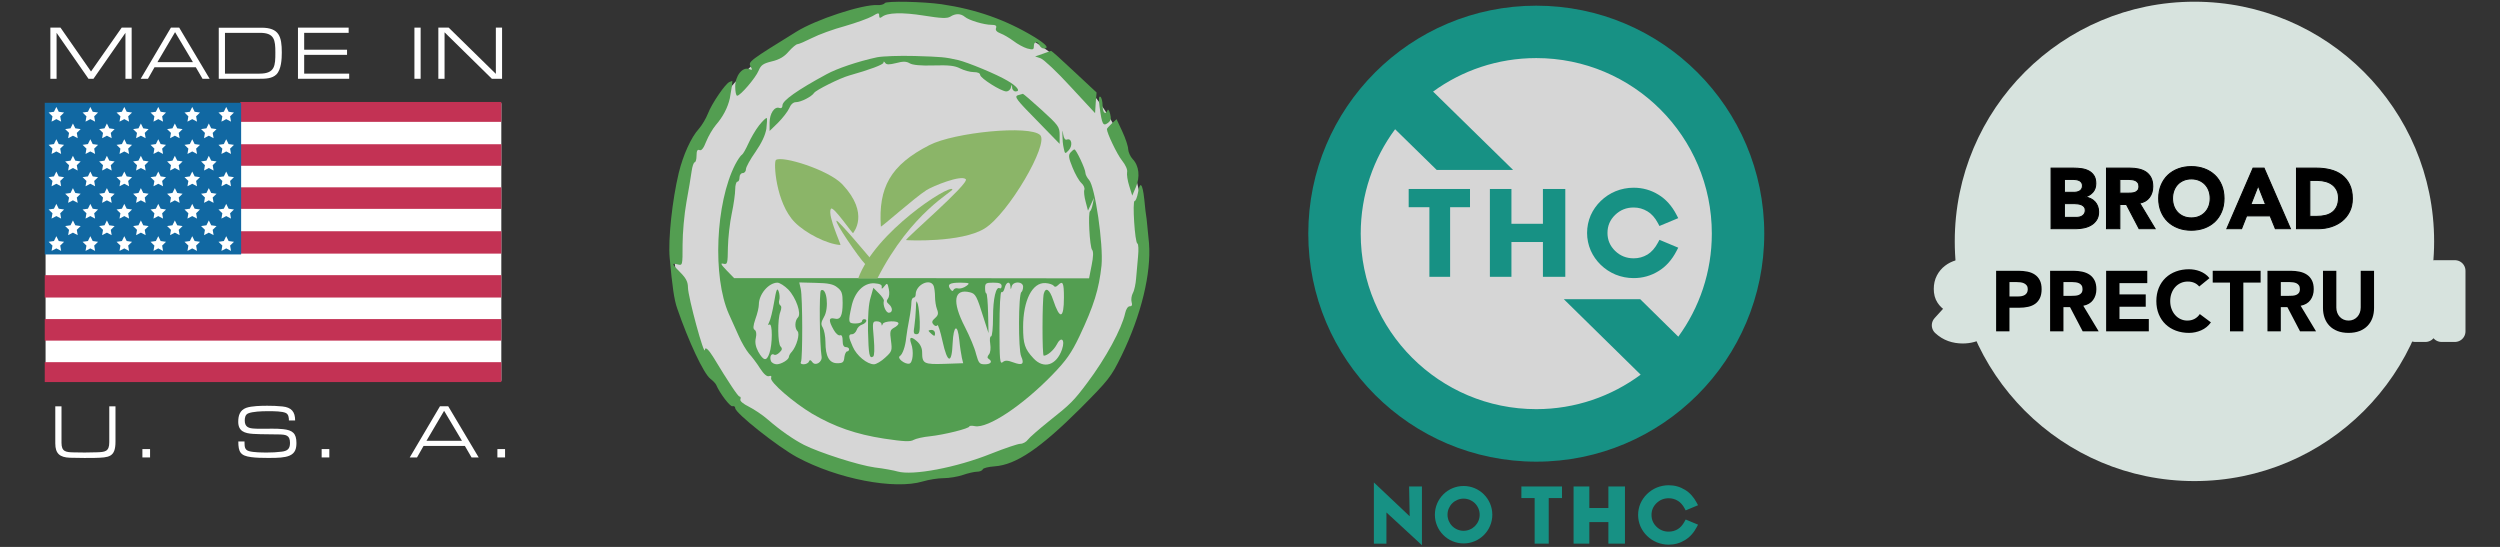 <?xml version="1.0" encoding="UTF-8" standalone="no"?>
<svg
   xmlns:dc="http://purl.org/dc/elements/1.1/"
   xmlns:cc="http://creativecommons.org/ns#"
   xmlns:rdf="http://www.w3.org/1999/02/22-rdf-syntax-ns#"
   xmlns:svg="http://www.w3.org/2000/svg"
   xmlns="http://www.w3.org/2000/svg"
   xmlns:sodipodi="http://sodipodi.sourceforge.net/DTD/sodipodi-0.dtd"
   xmlns:inkscape="http://www.inkscape.org/namespaces/inkscape"
   version="1.1"
   id="Capa_1"
   x="0px"
   y="0px"
   width="3017px"
   height="660px"
   viewBox="0 0 3017 660"
   enable-background="new 0 0 3017 660"
   xml:space="preserve"
   sodipodi:docname="certification1.svg"
   inkscape:version="1.0beta1 (32d4812, 2019-09-19)"><rect x="0" y="0" width="3017" height="660" fill="#333333" stroke="none"/>

<defs
   id="defs1854" />

<sodipodi:namedview
   pagecolor="#ffffff"
   bordercolor="#666666"
   inkscape:document-rotation="0"
   borderopacity="1"
   objecttolerance="10"
   gridtolerance="10"
   guidetolerance="10"
   inkscape:pageopacity="0"
   inkscape:pageshadow="2"
   inkscape:window-width="1280"
   inkscape:window-height="713"
   id="namedview1852"
   showgrid="false"
   inkscape:zoom="0.74962541"
   inkscape:cx="2646.2637"
   inkscape:cy="359.68327"
   inkscape:window-x="0"
   inkscape:window-y="23"
   inkscape:window-maximized="0"
   inkscape:current-layer="g1681" />


<g
   id="g1849">
	<circle
   opacity="0.8"
   fill="#FFFFFF"
   cx="1097"
   cy="290.562"
   r="284"
   id="circle1591" />


	<circle
   opacity="0.8"
   fill="#FFFFFF"
   cx="1851"
   cy="282.562"
   r="266"
   id="circle1593" />


	<rect
   x="55"
   y="124.562"
   fill="#FFFFFF"
   width="550"
   height="335"
   id="rect1595" />


	<g
   id="g1623">
		<g
   id="g1605">
			<path
   fill="#179184"
   d="M1853.975,6.852c-151.957,0-275.142,123.185-275.142,275.142c0,151.956,123.185,275.141,275.142,275.141     c151.956,0,275.142-123.186,275.142-275.141C2129.115,130.037,2005.932,6.852,1853.975,6.852z M2025.379,406.314l-45.977-45.252     h-92.197l92.738,91.08c-35.211,26.08-78.786,41.611-125.969,41.611c-117.007,0-211.859-94.805-211.859-211.81     c0-47.174,15.426-90.793,41.496-126l50.174,49.118h92.199l-96.545-94.537c34.957-25.443,77.987-40.43,124.535-40.43     c117.006,0,211.857,94.773,211.857,211.781C2065.833,328.414,2050.814,371.359,2025.379,406.314z"
   id="path1597" />


			<polygon
   fill="#179184"
   points="1700,250.062 1725,250.062 1725,334.062 1750,334.062 1750,250.062 1774,250.062 1774,228.062      1700,228.062    "
   id="polygon1599" />


			<polygon
   fill="#179184"
   points="1862,270.062 1824,270.062 1824,228.062 1798,228.062 1798,334.062 1824,334.062 1824,292.062      1862,292.062 1862,334.062 1889,334.062 1889,228.062 1862,228.062    "
   id="polygon1601" />


			<path
   fill="#179184"
   d="M2000.686,293.056c-3.434,6.391-7.668,11.162-12.521,14.141c-5.172,3.057-10.615,4.541-16.64,4.541     c-8.818,0-16.146-2.93-22.381-8.939c-6.215-6.063-9.235-13.17-9.235-21.723c0-8.552,3.021-15.658,9.217-21.703     c6.256-6.027,13.582-8.959,22.399-8.959c6.005,0,11.435,1.52,16.639,4.668c4.887,2.888,9.098,7.6,12.518,14.006l1.94,3.634     l22.669-9.479l-2.166-4.164c-5.542-10.66-12.843-18.781-21.663-24.115c-9.055-5.592-19.127-8.428-29.937-8.428     c-7.561,0-14.916,1.428-21.918,4.264c-6.696,2.812-12.694,6.76-17.824,11.734s-9.201,10.769-12.129,17.287     c-2.899,6.775-4.369,13.928-4.369,21.258c0,7.334,1.472,14.467,4.396,21.254c2.896,6.494,6.969,12.312,12.103,17.288     c5.131,4.979,11.129,8.927,17.88,11.759c6.949,2.812,14.305,4.24,21.862,4.24c10.812,0,20.884-2.836,29.899-8.405     c8.854-5.355,16.155-13.477,21.699-24.139l2.166-4.162l-22.66-9.478L2000.686,293.056z"
   id="path1603" />


		</g>


		<g
   id="g1621">
			<g
   id="g1613">
				<polygon
   fill="#179184"
   points="1836,601.062 1852,601.062 1852,656.062 1869,656.062 1869,601.062 1885,601.062 1885,587.062       1836,587.062     "
   id="polygon1607" />


				<polygon
   fill="#179184"
   points="1941,613.062 1918,613.062 1918,587.062 1899,587.062 1899,656.062 1918,656.062 1918,630.062       1941,630.062 1941,656.062 1961,656.062 1961,587.062 1941,587.062     "
   id="polygon1609" />


				<path
   fill="#179184"
   d="M2032.988,629.303c-2.258,4.199-5.038,7.334-8.229,9.293c-3.397,2.008-6.975,2.982-10.934,2.982      c-5.795,0-10.61-1.926-14.707-5.875c-4.084-3.982-6.069-8.652-6.069-14.273s1.985-10.287,6.057-14.262      c4.11-3.961,8.926-5.889,14.721-5.889c3.945,0,7.514,0.998,10.933,3.066c3.212,1.896,5.979,4.994,8.226,9.203l1.276,2.389      l14.896-6.229l-1.425-2.736c-3.642-7.004-8.438-12.342-14.233-15.846c-5.951-3.676-12.568-5.539-19.672-5.539      c-4.97,0-9.802,0.938-14.403,2.803c-4.4,1.846-8.342,4.441-11.713,7.711c-3.371,3.268-6.047,7.074-7.971,11.359      c-1.905,4.449-2.871,9.15-2.871,13.969s0.968,9.508,2.89,13.967c1.903,4.268,4.58,8.09,7.952,11.361      c3.372,3.27,7.312,5.865,11.749,7.727c4.566,1.848,9.4,2.787,14.367,2.787c7.104,0,13.723-1.863,19.647-5.523      c5.818-3.52,10.616-8.855,14.258-15.861l1.425-2.734l-14.89-6.229L2032.988,629.303z"
   id="path1611" />


			</g>


			<g
   id="g1619">
				<polygon
   fill="#179184"
   points="1716,657.938 1673.154,618.434 1673.138,656.062 1658,656.062 1658,582.225 1701.205,623.033       1700.51,587.062 1716,587.062     "
   id="polygon1615" />


				<path
   fill="#179184"
   d="M1766.268,586.49c-19.141,0-34.658,15.516-34.658,34.656s15.519,34.658,34.658,34.658      c19.141,0,34.656-15.518,34.656-34.658S1785.408,586.49,1766.268,586.49z M1766.268,640.555      c-10.721,0-19.408-8.688-19.408-19.408c0-10.719,8.688-19.406,19.408-19.406c10.719,0,19.408,8.689,19.408,19.406      C1785.676,631.867,1776.984,640.555,1766.268,640.555z"
   id="path1617" />


			</g>


		</g>


	</g>


	<g
   id="g1659">
		<path
   fill="#8BB568"
   d="M1255.333,163.062c10.667,10.666-38.431,95.018-67.108,112.693    c-28.186,17.373-93.496,14.324-94.725,13.973c-2.333-0.667,76.995-68.65,72-73.5c-5.667-5.501-39.499,8.259-47.333,13.167    c-13.833,8.666-55.072,45.485-55.167,44c-3-47,11.242-74.142,58.775-98.36C1151.794,159.74,1242.888,150.617,1255.333,163.062z"
   id="path1625" />


		<path
   fill="#8BB568"
   d="M936.375,193.062c7.305-5.552,63.674,11.868,80.25,29.5c33.375,35.5,13.113,58.068,12.875,58.75    c-0.453,1.295-23.57-32.549-26.5-29.5c-3.326,3.462,2.127,18.818,3.625,23.125c4,11.5,8.369,20.812,7.5,20.75    c-16-1.125-41.945-14.094-55.217-27.68C936.25,244.812,933.25,195.437,936.375,193.062z"
   id="path1627" />


		<g
   id="g1651">
			<path
   fill="#539E51"
   d="M1067.715,3.791c-1.038,1.556-4.927,2.594-8.816,2.334c-17.888-1.037-74.408,17.369-98.263,32.41     c-56.263,34.744-57.817,36.039-54.966,41.483c2.593,4.405,2.334,4.927-1.555,3.37c-8.039-3.111-16.854,8.039-16.854,21.003     c0,6.221,1.035,11.146,2.332,11.146c3.889,0,22.299-21.518,25.927-30.334c2.854-6.738,5.446-8.557,16.076-11.149     c8.816-2.07,15.037-5.701,20.222-11.925c4.408-4.928,9.075-8.816,10.633-8.816c1.555,0,9.333-3.368,17.63-7.518     c8.037-4.149,25.927-10.633,39.409-14.26c13.48-3.891,28.521-9.336,33.188-11.93c7.26-4.406,8.297-4.406,8.297-0.775     c0,2.853,1.035,3.369,3.37,1.557c6.482-5.188,24.371-5.704,50.56-1.557c21,3.369,28,3.629,31.891,1.297     c6.48-4.148,12.705-3.889,17.63,0.26c4.927,4.146,23.076,9.591,32.151,9.591c4.924,0,6.481,1.038,5.442,3.89     c-1.034,2.594,0.778,4.668,5.447,6.481c3.628,1.297,10.629,5.446,15.558,9.073c4.666,3.632,12.184,7.779,16.592,9.074     c7,1.818,8.039,1.559,8.039-2.851c0-5.962,4.666-6.481,6.739-1.038c1.038,2.076,3.111,3.889,5.186,3.889     c7.259,0,3.112-4.924-11.148-13.738c-34.225-20.741-70.004-33.446-112.266-39.67C1114.384,1.978,1069.27,0.94,1067.715,3.791z"
   id="path1629" />


			<path
   fill="#539E51"
   d="M1258.281,64.978l-9.074,3.114l6.74,2.331c3.63,1.297,19.964,16.593,36.04,34.226l29.558,31.892     l0.777-12.445l1.035-12.446l-26.963-25.147c-14.779-14.002-27.224-25.149-28-25.149     C1267.614,61.611,1263.209,63.166,1258.281,64.978z"
   id="path1631" />


			<path
   fill="#539E51"
   d="M1058.382,69.128c-22.817,4.924-48.227,13.481-60.929,20.479c-35.002,18.929-52.893,31.636-53.151,37.337     c0,2.852-1.296,4.147-3.631,3.372c-5.963-2.334-11.926,6.74-11.926,17.628v10.112l10.11-9.853     c5.705-5.705,11.666-13.481,13.482-17.371c1.814-4.668,4.927-7.521,8.036-7.521c6.224,0,19.188-6.74,22.038-11.146     c2.077-3.373,31.113-17.892,42.264-21.004c24.889-7,41.483-13.225,41.483-15.558c0-1.813,0.778-1.558,2.073,0.263     c1.556,2.332,4.668,2.332,13.223,0.258c8.556-2.334,12.443-2.076,16.334,0.259c3.372,2.075,13.482,3.112,29.039,2.593     c18.148-0.518,25.408,0.258,31.89,3.631c4.669,2.334,11.929,4.405,16.336,4.405c4.666,0,7.778,1.297,7.778,3.373     c0,3.89,25.409,19.962,31.63,19.962c2.334,0,4.927-2.07,5.446-4.664c1.035-4.148,1.297-4.148,1.555,0     c0,2.594,2.074,4.664,4.15,4.664c6.482,0,1.812-6.221-9.854-12.964c-12.963-7.778-47.704-22.038-59.372-24.89     c-16.332-3.632-19.187-3.89-52.632-4.928C1085.345,67.054,1064.864,67.832,1058.382,69.128z"
   id="path1633" />


			<path
   fill="#539E51"
   d="M880.261,98.945c-4.928,2.073-21.261,25.928-25.928,38.113c-2.334,5.963-7.259,14.26-11.147,18.666     c-9.075,9.854-18.93,31.635-24.115,53.15c-7.778,32.41-12.963,80.375-10.888,102.416c3.109,34.483,5.443,50.815,9.075,60.93     c13.74,39.928,31.891,78.559,39.926,84.779c3.37,2.594,6.481,5.967,7.002,7.262c4.407,10.371,17.11,26.967,19.703,25.928     c1.815-0.518,3.373,0.518,3.373,2.336c0,5.959,51.075,46.408,74.41,59.109c49.004,26.449,117.969,39.672,152.194,29.301     c7.001-2.076,18.149-3.889,24.892-3.889c6.74,0,17.37-1.816,23.335-3.891c5.963-2.074,13.741-3.889,16.853-3.889     c3.371,0,6.482-1.297,7-2.852c0.519-1.559,7-3.113,14.26-3.631c25.927-1.814,54.966-21.521,103.451-69.744     c34.482-34.746,37.076-37.855,49.781-63.781c23.854-49.004,36.037-99.563,33.186-135.861c-1.038-11.405-2.334-24.631-2.852-28.78     c-0.779-4.406-2.075-15.035-2.854-24.109c-2.074-19.188-5.186-22.561-7.517-8.301c-1.038,5.709-2.854,10.371-4.15,10.371     c-2.851,0,0.261,50.301,3.37,51.338c1.296,0.519,1.557,7.519,0.78,15.559c-0.78,8.297-1.816,19.964-2.335,26.446     c-0.52,6.48-2.073,14.518-3.889,17.631c-1.815,3.369-2.334,8.297-1.556,10.889c1.036,3.631,0.517,5.188-2.334,5.188     c-2.073,0-4.408,3.369-5.442,8.295c-4.15,18.93-23.597,54.707-45.893,84.264c-16.076,21.521-20.223,25.67-46.15,46.152     c-11.928,9.592-23.596,19.705-25.41,22.297c-1.813,2.592-5.963,4.928-9.075,4.928c-2.851,0-18.927,5.443-35.261,11.924     c-42.002,16.855-94.635,26.707-112.783,21.523c-4.408-1.297-16.854-3.631-27.743-4.928c-19.185-2.594-66.892-17.893-85.3-27.225     c-12.705-6.48-29.039-17.891-43.041-30.074c-6.74-5.967-17.373-12.965-23.594-16.078c-6.742-3.367-10.89-6.74-10.112-8.814     c0.776-1.812,0.261-3.369-1.036-3.369c-1.815,0-13.225-17.109-31.893-47.965c-5.444-8.816-9.592-12.447-9.853-8.559     c-0.519,9.596-20.481-64.039-20.481-75.189c0-6.482-2.334-11.145-9.074-17.888c-10.631-10.633-10.891-11.668-3.373-9.854     c5.965,1.556,5.965,1.297,5.965-23.854c0-14.003,2.074-37.078,4.667-51.339c2.592-14.26,5.442-30.853,6.221-37.072     c0.779-5.967,2.592-10.893,3.631-10.893c1.296,0,2.334-3.629,2.334-8.037c0-5.963,1.035-7.777,3.628-6.739     c2.334,1.038,4.928-2.335,8.04-10.372c2.593-6.48,7.778-15.297,11.667-19.964c8.557-9.853,14.26-20.741,16.854-32.148     c1.555-8.039,3.628-21.521,2.851-21.003C883.63,97.648,882.076,98.425,880.261,98.945z"
   id="path1635" />


			<path
   fill="#539E51"
   d="M1228.207,115.02c-4.408,1.556-1.297,5.702,22.814,30.075l27.744,28.52v-10.629     c0-9.854-1.297-11.668-21.781-30.336c-11.924-10.891-22.295-19.706-22.557-19.445     C1233.909,113.464,1231.059,114.24,1228.207,115.02z"
   id="path1637" />


			<path
   fill="#539E51"
   d="M1326.989,129.021c2.851,21.001,4.146,23.594,9.852,19.445c3.89-2.854,4.408-5.184,2.854-11.15     c-1.039-4.146-2.594-5.962-3.112-4.404c-2.334,6.481-5.963,3.108-5.963-5.447c0-4.924-1.296-9.852-2.593-10.631     C1325.951,115.537,1325.693,119.425,1326.989,129.021z"
   id="path1639" />


			<path
   fill="#539E51"
   d="M916.04,151.318c-4.408,5.702-10.113,15.557-12.964,22.039c-2.852,6.223-6.225,12.444-7.778,13.48     c-1.555,0.779-5.186,6.223-8.036,11.666c-23.854,46.67-27.484,135.602-7.779,180.198c2.594,5.701,7.779,17.369,11.668,25.928     c3.628,8.557,9.591,18.408,12.703,22.039c3.369,3.631,9.334,11.408,13.224,17.631c4.667,7.258,8.556,10.631,11.147,9.594     c2.332-0.781,3.112,0,2.332,2.334c-1.812,4.664,26.967,29.555,49.523,43.037c26.963,15.814,53.15,24.891,86.857,30.074     c24.111,3.633,31.89,3.891,35.521,1.557c2.851-1.557,11.667-3.629,19.962-4.406c16.854-1.814,47.449-9.334,47.449-11.926     c0-0.779,3.109-1.037,6.74-0.26c15.556,2.852,57.039-24.631,93.338-61.965c17.111-17.635,23.076-26.449,32.668-46.412     c17.633-37.336,23.596-56.783,26.707-85.561c2.332-25.41-7.778-95.154-15.04-103.189c-2.332-2.594-4.406-6.482-4.406-8.559     c0-4.666-11.151-28.263-13.226-28.263c-1.035,0-3.11,1.817-4.924,3.89c-2.593,3.114-2.076,6.481,2.593,17.892     c3.108,7.778,7.778,16.075,10.629,18.667c2.853,2.594,4.407,6.222,3.631,8.299c-0.78,2.072,0,8.555,1.556,14.26l2.851,10.887     l3.63-7.776l3.631-7.779l-1.559,7.779c-0.776,4.149-2.33,8.039-3.11,8.299c-2.851,1.035-0.517,43.039,2.334,46.667     c1.815,2.077,1.556,8.3-0.519,18.671l-3.112,15.814l-214.159-0.258h-214.16l-9.074-9.335c-7.001-7.26-7.777-9.074-3.889-8.04     c4.925,1.038,5.186,0,5.444-19.703c0.258-11.666,2.334-30.076,4.667-40.965c2.334-10.89,4.149-24.115,4.149-29.3     c0-4.925,1.296-9.075,2.593-9.075c1.555,0,2.593-2.332,2.593-5.186c0-2.852,1.812-5.186,3.89-5.186     c2.073,0,3.889-2.07,3.889-4.664c0-2.592,5.187-11.929,11.407-20.741c7.521-10.894,11.929-20.226,13.226-28.003     c0.776-6.482,1.034-12.445,0.516-12.965C924.596,141.724,920.448,145.875,916.04,151.318z M951.3,349.402     c9.595,10.111,16.076,29.301,11.667,33.705c-3.889,3.889-4.146,12.965-0.516,16.596c3.109,3.111-1.039,17.891-6.743,24.631     c-2.073,2.076-3.628,4.928-3.628,6.225c0,3.369-8.816,8.816-14.521,9.074c-3.111,0-6.48-1.816-7.259-4.148     c-1.814-4.926,0.52-9.596,3.89-7.52c1.296,1.039,4.146-0.258,6.481-2.594c3.37-3.109,3.631-4.928,1.296-7.262     c-3.369-3.367-3.889-32.668-0.258-41.742c1.555-4.404,1.555-6.998-0.261-8.035c-1.296-1.039-1.815-3.891-1.036-6.225     c0.777-2.594,0.518-7.26-0.78-10.629c-1.812-4.67-2.851-2.076-5.444,13.223c-1.814,10.629-4.407,21.262-5.963,24.113     c-1.557,3.109-1.557,4.148,0.259,2.852c3.889-2.334,3.889,23.852,0,34.744c-3.37,9.85-7.001,9.332-13.482-2.076     c-3.108-5.963-4.147-11.148-2.852-16.596c1.038-4.664,0.519-8.295-1.296-9.592c-2.334-1.295-2.074-4.668,0.776-13.221     c2.334-6.225,4.15-14.002,4.15-17.375c0-12.441,11.667-26.186,22.296-26.443C940.929,341.107,946.895,344.996,951.3,349.402z      M1010.417,346.809c5.444,4.15,6.481,7.262,6.481,18.41c0,16.076-2.593,21.262-10.112,19.186     c-6.74-1.555-7.001,2.592-0.777,13.486c2.333,4.404,5.964,7.518,7.778,6.738c2.074-0.779,3.111,1.555,3.111,6.48     c0,5.188,1.297,7.779,3.89,7.779c2.074,0,3.889,1.037,3.889,2.592c0,1.297-1.038,2.594-2.334,2.594s-2.851,3.109-3.37,6.998     c-0.519,6.225-2.074,7.262-8.556,7.262c-9.594,0-14.26-8.035-14.26-25.41c0-6.74-1.558-14.52-3.111-17.369     c-2.593-4.146-2.334-6.482,1.296-12.963c6.482-10.631,3.37-36.559-3.63-32.152c-2.332,1.297-1.555,66.373,0.777,79.859     c1.038,6.738-7.518,11.926-11.148,6.738c-2.073-2.852-3.11-3.111-4.147-0.777c-0.519,1.816-3.631,3.371-6.224,3.371     c-3.112,0-4.407-1.037-3.37-2.852c2.073-3.631,2.073-77.523-0.258-88.152l-1.814-7.779l19.964,0.518     C999.527,341.625,1005.748,342.92,1010.417,346.809z M1064.084,346.293c-0.518,2.85,0.52,2.594,3.112-0.779     c3.37-4.406,3.889-4.148,5.446,3.373c1.035,4.666,0.516,9.332-1.039,11.408c-2.073,2.592-1.814,4.404,1.039,6.738     c4.924,4.148,4.924,10.371,0,10.371c-3.631,0-7.521-9.332-5.965-14.518c0.26-1.297-2.334-5.186-5.964-8.816l-6.739-6.74     l-3.371,11.926c-2.334,7.26-3.373,22.039-3.111,39.93c0.777,29.037,1.555,33.963,6.221,31.113     c1.557-1.039,1.814-9.074,0.78-22.039c-1.815-19.705-1.558-20.482,3.628-20.482c3.112,0,5.446,1.553,5.704,3.109     c0,2.592,0.519,2.592,1.555,0c1.296-3.629,18.929-4.406,18.929-0.518c0,1.295-2.334,3.629-5.445,5.186     c-4.666,2.592-5.187,4.406-3.629,15.557c1.556,11.926,1.298,12.963-7,20.484c-4.668,4.404-10.891,8.035-13.483,8.035     c-8.297,0-21-10.371-25.669-21.262c-5.443-12.188-5.443-15.035-0.777-15.035c2.074,0,4.408-2.334,5.446-4.93     c0.778-2.85,3.89-5.961,6.74-6.738c5.187-1.816,7.001-6.482,2.334-6.482c-1.296,0-2.593,1.039-2.593,2.594     c0,1.295-3.373,2.592-7.778,2.592c-8.815,0-9.075-1.297-4.927-20.225c3.63-17.627,14.779-29.037,27.742-28.26     C1062.01,342.404,1064.604,343.701,1064.084,346.293z M1126.829,345.254c0.776,2.336,1.557,8.035,1.557,12.707     c0,4.926,1.036,11.666,2.332,15.035c2.074,5.188,1.558,7.518-2.332,10.893c-3.889,3.369-4.149,5.184-1.814,7.775     c1.814,2.074,3.628,2.334,4.667,0.779c0.777-1.297,3.631,7.518,6.224,19.443c5.963,26.965,11.147,28.002,12.185,2.334     c1.039-21.777,5.965-24.371,8.039-3.891c0.776,8.301,2.332,17.891,3.111,21.521l1.555,6.48l-22.558,0.777     c-24.89,0.777-26.963-0.26-26.963-14c0-5.186-2.334-9.854-6.224-13.225c-7.26-6.48-9.853-5.186-7,2.854     c3.369,9.074,2.074,23.334-2.332,24.109c-5.446,1.039-15.041-6.74-11.409-9.074c3.37-2.07,6.739-11.668,7.778-22.555     c0.519-4.408,2.073-14.262,3.631-22.039c1.555-7.777,2.593-16.854,2.593-20.227c0-3.107,1.296-5.701,2.593-5.701     c1.555,0,2.593-1.814,2.593-3.889C1105.052,343.441,1122.939,335.143,1126.829,345.254z M1165.98,345.254     c-2.854,2.076-7.262,3.373-9.594,2.852c-2.334-0.775-4.927,0-5.703,1.818c-0.778,1.812-2.074,1.555-3.89-1.037     c-3.89-5.705-1.039-7.779,12.187-7.779C1170.387,341.365,1170.905,341.625,1165.98,345.254z M1208.761,345.254     c0,2.076-1.038,3.373-2.334,2.594c-4.407-2.854-8.036,12.447-8.036,34.744c0,12.963-1.037,23.334-2.334,23.334     c-1.555,0-1.814,4.146-1.037,9.072c0.779,5.188,0.261,10.631-1.556,12.707c-2.073,2.594-2.334,4.146-0.258,5.443     c4.924,3.109,2.592,6.482-4.669,6.482c-6.482,0-7.518-1.299-10.63-12.447c-1.554-6.998-7.778-21.516-13.482-32.668     c-15.813-30.594-13.481-46.668,6.224-41.742c6.74,1.812,8.037,3.891,16.854,32.408l5.443,16.854l-0.52-23.854     c-0.258-13.225-1.296-24.111-2.074-24.111c-1.035,0-1.554-2.852-1.554-6.48c0-5.705,1.035-6.482,9.853-6.482     C1206.168,341.107,1208.761,342.145,1208.761,345.254z M1219.391,345.514c0.258,4.41,0.52,4.41,1.556,0     c1.814-6.482,13.743-5.961,13.743,0.52c0,2.854-1.038,5.703-2.076,6.482c-3.629,2.07-3.889,69.744-0.258,77.521     c4.146,9.336,1.554,11.406-9.595,7.26c-7.001-2.594-9.853-2.594-12.702-0.26c-3.373,2.854-3.891-2.592-3.891-41.225     c0-25.67,1.036-44.076,2.332-43.297c1.297,0.773,3.112-1.297,3.891-4.928C1214.205,340.07,1218.872,338.773,1219.391,345.514z      M1271.503,344.738c1.296,1.812,2.853,1.812,5.187-0.521c5.965-5.959,7.261-3.109,7.261,14.783     c0,25.926-4.927,27.223-12.963,3.107c-4.408-13.221-9.075-16.072-11.409-7.52c-1.814,7.52-2.074,74.672,0,74.672     c4.408,0,11.926-6.48,15.557-13.223c5.444-10.893,10.629-6.48,6.481,5.703c-6.74,19.188-22.038,24.113-34.482,10.629     c-10.371-11.145-12.444-17.111-12.444-37.596c0-32.408,11.148-54.188,26.963-53.15     C1266.061,341.885,1270.468,343.441,1271.503,344.738z"
   id="path1641" />


			<path
   fill="#539E51"
   d="M1105.311,372.221c-0.259,6.48-1.039,16.072-1.815,21.258c-1.296,8.039-1.035,9.855,2.593,9.855     c3.37,0,4.15-2.854,3.889-15.041c-0.258-8.037-1.295-17.629-2.332-21.26C1105.829,361.592,1105.568,362.627,1105.311,372.221z"
   id="path1643" />


			<path
   fill="#539E51"
   d="M1120.607,399.186c0,0.518,1.812,2.332,3.89,4.148c3.108,2.592,3.89,2.592,3.89-1.039     c0-2.334-1.815-4.148-3.89-4.148C1122.421,398.146,1120.607,398.664,1120.607,399.186z"
   id="path1645" />


			<path
   fill="#539E51"
   d="M1341.507,149.242c-3.108,2.854-5.702,5.965-5.702,6.482c0,4.928,12.184,30.338,18.148,37.855     c4.406,5.444,6.999,11.405,6.221,14.26c-0.52,2.854,0.52,10.109,2.593,16.593l3.632,11.667l4.407-10.371     c5.185-12.184,3.89-25.666-3.89-33.706c-2.854-3.108-5.186-8.294-5.446-11.925c0-3.371-3.112-12.965-7.001-21.26l-6.999-15.039     L1341.507,149.242z"
   id="path1647" />


			<path
   fill="#539E51"
   d="M1282.135,163.501c0,4.149,0.52,11.15,1.555,15.299c1.558,7.262,1.558,7.262,6.224,2.335     c4.925-5.705,3.37-14.779-2.334-12.706c-2.074,0.779-3.629-1.297-4.409-5.701     C1282.135,155.985,1282.135,155.985,1282.135,163.501z"
   id="path1649" />


		</g>


		<g
   id="g1657">
			<path
   fill="#8BB568"
   d="M1058.812,336.031c41.354-80.969,92.188-104.969,90.521-107.635     c-3.699-5.916-93.333,51.5-113.667,107.667C1035.661,336.078,1058.79,336.074,1058.812,336.031z"
   id="path1653" />


			<path
   fill="#8BB568"
   d="M1050.333,311.728c0,0-4.798,8.384-6.333,6.834c-7.917-8-36.919-50.691-34.5-52.166     C1011.416,265.228,1050.333,311.728,1050.333,311.728z"
   id="path1655" />


		</g>


	</g>


	<g
   id="g1695">
		<circle
   fill="#D7E3DE"
   cx="2648.25"
   cy="291.312"
   r="289.25"
   id="circle1661" />


		<g
   id="g1681"
   style="fill:#000000;stroke:#d7e3de;stroke-opacity:1;stroke-width:25.569;stroke-miterlimit:4;stroke-dasharray:none;paint-order:markers stroke fill;stroke-linecap:square;stroke-linejoin:round">
			<path
   stroke="#000000"
   stroke-width="1.239"
   stroke-miterlimit="10"
   d="M2385.694,344.637c-1.309-1.652-3.081-2.873-5.316-3.664     c-2.237-0.791-4.354-1.189-6.349-1.189c-1.171,0-2.374,0.141-3.613,0.414c-1.239,0.275-2.41,0.705-3.51,1.289     c-1.103,0.586-1.997,1.361-2.686,2.324c-0.688,0.963-1.031,2.133-1.031,3.51c0,2.203,0.825,3.889,2.478,5.059     c1.652,1.172,3.731,2.168,6.246,2.992c2.512,0.826,5.213,1.652,8.104,2.479c2.891,0.826,5.591,1.998,8.104,3.512     c2.511,1.516,4.594,3.545,6.245,6.09c1.651,2.549,2.478,5.953,2.478,10.221c0,4.062-0.758,7.605-2.271,10.633     c-1.514,3.029-3.562,5.541-6.142,7.537c-2.582,1.996-5.575,3.477-8.981,4.438c-3.407,0.963-7.004,1.445-10.788,1.445     c-4.749,0-9.154-0.723-13.214-2.168c-4.062-1.445-7.847-3.783-11.355-7.021l11.459-12.594c1.651,2.203,3.732,3.906,6.245,5.109     c2.512,1.205,5.11,1.807,7.794,1.807c1.308,0,2.634-0.154,3.976-0.463c1.342-0.311,2.546-0.775,3.613-1.395     c1.065-0.619,1.926-1.41,2.58-2.375c0.653-0.963,0.98-2.1,0.98-3.406c0-2.201-0.844-3.939-2.529-5.213     c-1.688-1.273-3.804-2.357-6.349-3.252c-2.548-0.895-5.302-1.789-8.259-2.686c-2.961-0.893-5.713-2.098-8.26-3.611     s-4.663-3.512-6.349-5.988c-1.688-2.479-2.529-5.746-2.529-9.809c0-3.922,0.774-7.361,2.322-10.322     c1.549-2.957,3.612-5.436,6.194-7.434c2.58-1.996,5.557-3.492,8.93-4.491c3.371-0.996,6.848-1.496,10.427-1.496     c4.129,0,8.12,0.586,11.976,1.755c3.854,1.172,7.33,3.133,10.427,5.884L2385.694,344.637z"
   id="path1663"
   style="fill:#000000;stroke:#d7e3de;stroke-opacity:1;stroke-width:25.569;stroke-miterlimit:4;stroke-dasharray:none;paint-order:markers stroke fill;stroke-linecap:square;stroke-linejoin:round" />


			<path
   stroke="#000000"
   stroke-width="1.239"
   stroke-miterlimit="10"
   d="M2408.921,326.777h27.149     c3.784,0,7.364,0.346,10.736,1.032c3.372,0.688,6.313,1.876,8.827,3.562c2.512,1.688,4.507,3.959,5.987,6.812     c1.479,2.857,2.22,6.453,2.22,10.789c0,4.268-0.688,7.846-2.063,10.736c-1.379,2.891-3.271,5.195-5.68,6.916     s-5.265,2.941-8.568,3.664c-3.303,0.725-6.883,1.086-10.735,1.086h-11.77v28.49h-16.104V326.777L2408.921,326.777z      M2425.025,357.748h10.735c1.445,0,2.839-0.139,4.183-0.412c1.342-0.275,2.545-0.74,3.611-1.395s1.928-1.549,2.581-2.686     s0.981-2.562,0.981-4.283c0-1.859-0.432-3.355-1.291-4.49c-0.861-1.137-1.961-2.014-3.305-2.633     c-1.342-0.619-2.839-1.016-4.489-1.189c-1.651-0.17-3.235-0.258-4.749-0.258h-8.26v17.346H2425.025z"
   id="path1665"
   style="fill:#000000;stroke:#d7e3de;stroke-opacity:1;stroke-width:0;stroke-miterlimit:4;stroke-dasharray:none;paint-order:markers stroke fill;stroke-linecap:square;stroke-linejoin:round" />


			<path
   stroke="#000000"
   stroke-width="1.239"
   stroke-miterlimit="10"
   d="M2474.061,326.777h28.286     c3.718,0,7.243,0.361,10.582,1.084c3.337,0.724,6.263,1.928,8.774,3.614c2.512,1.688,4.507,3.957,5.986,6.812     s2.221,6.418,2.221,10.686c0,5.162-1.342,9.549-4.026,13.162c-2.684,3.611-6.605,5.9-11.769,6.863l18.582,30.867h-19.305     l-15.278-29.215h-7.949v29.215h-16.104V326.777z M2490.165,357.025h9.498c1.445,0,2.976-0.053,4.594-0.156     c1.616-0.104,3.079-0.412,4.388-0.928c1.308-0.518,2.392-1.324,3.252-2.428c0.859-1.1,1.291-2.648,1.291-4.646     c0-1.855-0.379-3.336-1.137-4.438s-1.721-1.943-2.891-2.529c-1.171-0.584-2.514-0.979-4.026-1.188     c-1.515-0.205-2.993-0.311-4.438-0.311h-10.53L2490.165,357.025L2490.165,357.025z"
   id="path1667"
   style="fill:#000000;stroke:#d7e3de;stroke-opacity:1;stroke-width:0;stroke-miterlimit:4;stroke-dasharray:none;paint-order:markers stroke fill;stroke-linecap:square;stroke-linejoin:round" />


			<path
   stroke="#000000"
   stroke-width="1.239"
   stroke-miterlimit="10"
   d="M2541.679,326.777h49.655v14.866h-33.551v13.627h31.691     v14.865h-31.691v14.867h35.408v14.863h-51.514L2541.679,326.777L2541.679,326.777z"
   id="path1669"
   style="fill:#000000;stroke:#d7e3de;stroke-opacity:1;stroke-width:0;stroke-miterlimit:4;stroke-dasharray:none;paint-order:markers stroke fill;stroke-linecap:square;stroke-linejoin:round" />


			<path
   stroke="#000000"
   stroke-width="1.239"
   stroke-miterlimit="10"
   d="M2653.996,345.771c-1.584-1.926-3.528-3.406-5.833-4.438     c-2.307-1.033-4.973-1.549-8.001-1.549c-3.029,0-5.832,0.584-8.413,1.754c-2.581,1.172-4.818,2.807-6.71,4.904     c-1.895,2.102-3.373,4.594-4.439,7.484s-1.601,6.021-1.601,9.395c0,3.441,0.533,6.59,1.601,9.445     c1.066,2.855,2.529,5.334,4.389,7.434c1.857,2.102,4.042,3.734,6.555,4.902c2.512,1.172,5.214,1.756,8.104,1.756     c3.305,0,6.229-0.688,8.774-2.064c2.546-1.375,4.646-3.305,6.298-5.781l13.42,10.014c-3.097,4.336-7.02,7.537-11.769,9.602     s-9.636,3.098-14.659,3.098c-5.713,0-10.979-0.896-15.795-2.684c-4.818-1.789-8.98-4.354-12.491-7.691     c-3.51-3.338-6.246-7.381-8.207-12.129c-1.962-4.75-2.941-10.049-2.941-15.898s0.979-11.148,2.941-15.896     c1.961-4.75,4.697-8.793,8.207-12.131c3.511-3.338,7.673-5.901,12.491-7.691c4.816-1.789,10.082-2.685,15.795-2.685     c2.064,0,4.215,0.189,6.452,0.567c2.235,0.379,4.438,0.98,6.606,1.808c2.167,0.824,4.248,1.928,6.245,3.303     c1.995,1.377,3.784,3.062,5.368,5.059L2653.996,345.771z"
   id="path1671"
   style="fill:#000000;stroke:#d7e3de;stroke-opacity:1;stroke-width:0;stroke-miterlimit:4;stroke-dasharray:none;paint-order:markers stroke fill;stroke-linecap:square;stroke-linejoin:round" />


			<path
   stroke="#000000"
   stroke-width="1.239"
   stroke-miterlimit="10"
   d="M2691.16,341.023h-20.854v-14.247h57.812v14.247h-20.854     v58.844h-16.104V341.023z"
   id="path1673"
   style="fill:#000000;stroke:#d7e3de;stroke-opacity:1;stroke-width:0;stroke-miterlimit:4;stroke-dasharray:none;paint-order:markers stroke fill;stroke-linecap:square;stroke-linejoin:round" />


			<path
   stroke="#000000"
   stroke-width="1.239"
   stroke-miterlimit="10"
   d="M2736.375,326.777h28.286     c3.717,0,7.243,0.361,10.582,1.084c3.337,0.724,6.262,1.928,8.773,3.614c2.513,1.688,4.507,3.957,5.987,6.812     c1.479,2.855,2.22,6.418,2.22,10.686c0,5.162-1.342,9.549-4.025,13.162c-2.685,3.611-6.606,5.9-11.77,6.863l18.582,30.867     h-19.305l-15.278-29.215h-7.949v29.215h-16.104V326.777z M2752.479,357.025h9.498c1.445,0,2.977-0.053,4.595-0.156     c1.616-0.104,3.079-0.412,4.388-0.928c1.307-0.518,2.391-1.324,3.252-2.428c0.859-1.1,1.29-2.648,1.29-4.646     c0-1.855-0.379-3.336-1.136-4.438c-0.758-1.102-1.721-1.943-2.892-2.529c-1.171-0.584-2.513-0.979-4.025-1.188     c-1.515-0.205-2.993-0.311-4.438-0.311h-10.529v16.623H2752.479z"
   id="path1675"
   style="fill:#000000;stroke:#d7e3de;stroke-opacity:1;stroke-width:0;stroke-miterlimit:4;stroke-dasharray:none;paint-order:markers stroke fill;stroke-linecap:square;stroke-linejoin:round" />


			<path
   stroke="#000000"
   stroke-width="1.239"
   stroke-miterlimit="10"
   d="M2865.005,371.684c0,4.336-0.655,8.328-1.961,11.975     c-1.31,3.65-3.252,6.814-5.833,9.498c-2.581,2.686-5.799,4.785-9.652,6.297c-3.854,1.514-8.294,2.271-13.316,2.271     c-5.094,0-9.566-0.758-13.421-2.271c-3.855-1.512-7.071-3.611-9.652-6.297c-2.58-2.684-4.524-5.848-5.832-9.498     c-1.31-3.645-1.962-7.639-1.962-11.975v-44.907h16.104v44.288c0,2.271,0.361,4.371,1.084,6.297     c0.724,1.928,1.737,3.598,3.047,5.008c1.307,1.41,2.871,2.514,4.696,3.305c1.822,0.791,3.802,1.186,5.937,1.186     c2.133,0,4.094-0.395,5.885-1.186c1.788-0.791,3.337-1.895,4.646-3.305c1.307-1.41,2.321-3.08,3.045-5.008     c0.723-1.926,1.084-4.025,1.084-6.297v-44.288h16.104L2865.005,371.684L2865.005,371.684z"
   id="path1677"
   style="fill:#000000;stroke:#d7e3de;stroke-opacity:1;stroke-width:0;stroke-miterlimit:4;stroke-dasharray:none;paint-order:markers stroke fill;stroke-linecap:square;stroke-linejoin:round" />


			<path
   stroke="#000000"
   stroke-width="1.239"
   stroke-miterlimit="10"
   d="M2879.973,326.777h24.363l16.827,47.694h0.207     l16.93-47.694h24.261v73.09h-16.104v-56.057h-0.207l-19.201,56.057h-12.285l-18.479-56.057h-0.207v56.057h-16.104     L2879.973,326.777L2879.973,326.777z"
   id="path1679"
   style="fill:#000000;stroke:#d7e3de;stroke-opacity:1;stroke-width:25.569;stroke-miterlimit:4;stroke-dasharray:none;paint-order:markers stroke fill;stroke-linecap:square;stroke-linejoin:round" />


		</g>


		<g
   id="g1693">
			<path
   stroke="#000000"
   stroke-width="1.239"
   stroke-miterlimit="10"
   d="M2475.229,202.896h27.254c3.166,0,6.35,0.225,9.55,0.672     s6.073,1.342,8.62,2.684c2.546,1.343,4.609,3.219,6.193,5.627c1.582,2.41,2.375,5.609,2.375,9.601     c0,4.129-1.153,7.556-3.459,10.271c-2.307,2.722-5.352,4.664-9.136,5.834v0.205c2.408,0.347,4.595,1.019,6.556,2.015     c1.961,0.998,3.646,2.271,5.059,3.819c1.41,1.549,2.494,3.354,3.252,5.42c0.757,2.064,1.136,4.269,1.136,6.606     c0,3.854-0.825,7.071-2.478,9.652s-3.786,4.663-6.4,6.245c-2.615,1.584-5.559,2.72-8.826,3.406     c-3.271,0.688-6.521,1.032-9.756,1.032h-29.938v-73.089H2475.229z M2491.333,232.111h11.666c1.238,0,2.46-0.137,3.664-0.412     c1.204-0.273,2.288-0.723,3.252-1.342c0.963-0.62,1.737-1.445,2.323-2.479c0.584-1.031,0.877-2.271,0.877-3.717     c0-1.513-0.327-2.771-0.98-3.769c-0.654-0.996-1.497-1.771-2.529-2.322c-1.031-0.551-2.202-0.944-3.51-1.188     c-1.309-0.239-2.581-0.36-3.818-0.36h-10.943L2491.333,232.111L2491.333,232.111z M2491.333,262.359h14.453     c1.237,0,2.493-0.137,3.768-0.413c1.273-0.274,2.427-0.757,3.459-1.444c1.032-0.687,1.874-1.582,2.529-2.685     c0.653-1.101,0.979-2.442,0.979-4.026c0-1.72-0.431-3.112-1.291-4.182c-0.86-1.064-1.944-1.873-3.25-2.426     c-1.31-0.551-2.721-0.93-4.233-1.135c-1.515-0.207-2.926-0.312-4.231-0.312h-12.183V262.359L2491.333,262.359z"
   id="path1683" />


			<path
   stroke="#000000"
   stroke-width="1.239"
   stroke-miterlimit="10"
   d="M2542.124,202.896h28.286     c3.717,0,7.242,0.361,10.582,1.084c3.337,0.723,6.262,1.928,8.773,3.613c2.512,1.688,4.508,3.959,5.987,6.812     c1.479,2.856,2.22,6.42,2.22,10.686c0,5.162-1.342,9.549-4.025,13.162c-2.685,3.613-6.606,5.901-11.77,6.865l18.582,30.866     h-19.305l-15.278-29.215h-7.948v29.215h-16.104V202.896z M2558.229,233.144h9.498c1.445,0,2.977-0.053,4.595-0.155     c1.616-0.103,3.079-0.413,4.388-0.929c1.307-0.518,2.391-1.324,3.252-2.426c0.859-1.102,1.29-2.648,1.29-4.646     c0-1.857-0.379-3.337-1.136-4.438c-0.758-1.102-1.721-1.944-2.892-2.529c-1.171-0.584-2.513-0.98-4.025-1.188     c-1.515-0.207-2.993-0.311-4.438-0.311h-10.529v16.621H2558.229z"
   id="path1685" />


			<path
   stroke="#000000"
   stroke-width="1.239"
   stroke-miterlimit="10"
   d="M2605.096,239.441c0-5.85,0.98-11.148,2.942-15.898     c1.961-4.748,4.696-8.791,8.207-12.129c3.51-3.338,7.673-5.899,12.491-7.69c4.815-1.789,10.082-2.685,15.795-2.685     c5.711,0,10.977,0.896,15.795,2.685c4.815,1.791,8.98,4.354,12.49,7.69c3.51,3.338,6.246,7.381,8.207,12.129     c1.962,4.75,2.942,10.051,2.942,15.898c0,5.852-0.98,11.148-2.942,15.898c-1.961,4.748-4.697,8.793-8.207,12.13     c-3.51,3.339-7.675,5.901-12.49,7.69c-4.818,1.788-10.084,2.685-15.795,2.685c-5.713,0-10.979-0.896-15.795-2.685     c-4.818-1.789-8.981-4.353-12.491-7.69c-3.511-3.337-6.246-7.382-8.207-12.13     C2606.076,250.589,2605.096,245.291,2605.096,239.441z M2621.819,239.441c0,3.441,0.532,6.592,1.601,9.445     c1.066,2.857,2.598,5.335,4.594,7.434c1.996,2.1,4.389,3.734,7.176,4.903c2.787,1.171,5.899,1.755,9.343,1.755     c3.44,0,6.556-0.584,9.343-1.755c2.787-1.169,5.178-2.804,7.176-4.903c1.994-2.099,3.525-4.576,4.594-7.434     c1.065-2.854,1.601-6.004,1.601-9.445c0-3.371-0.534-6.504-1.601-9.395c-1.067-2.892-2.6-5.385-4.594-7.484     c-1.998-2.098-4.389-3.732-7.176-4.902s-5.902-1.756-9.343-1.756c-3.442,0-6.556,0.586-9.343,1.756s-5.18,2.805-7.176,4.902     c-1.996,2.102-3.526,4.594-4.594,7.484C2622.354,232.937,2621.819,236.07,2621.819,239.441z"
   id="path1687" />


			<path
   stroke="#000000"
   stroke-width="1.239"
   stroke-miterlimit="10"
   d="M2718.962,202.896h13.317l31.795,73.09h-18.168     l-6.299-15.484h-28.389l-6.091,15.484h-17.757L2718.962,202.896z M2725.156,224.164l-8.878,22.711h17.858L2725.156,224.164z"
   id="path1689" />


			<path
   stroke="#000000"
   stroke-width="1.239"
   stroke-miterlimit="10"
   d="M2771.404,202.896h24.156     c5.85,0,11.407,0.655,16.673,1.961c5.265,1.309,9.858,3.426,13.782,6.35c3.923,2.926,7.035,6.729,9.343,11.407     c2.305,4.681,3.458,10.358,3.458,17.034c0,5.92-1.119,11.133-3.355,15.641s-5.248,8.293-9.031,11.354     c-3.786,3.063-8.156,5.386-13.111,6.968c-4.955,1.584-10.152,2.375-15.588,2.375h-26.325L2771.404,202.896L2771.404,202.896z      M2787.509,261.121h8.362c3.717,0,7.175-0.377,10.375-1.137c3.2-0.756,5.97-2.012,8.311-3.768     c2.34-1.756,4.182-4.061,5.522-6.916c1.343-2.855,2.014-6.35,2.014-10.479c0-3.577-0.671-6.692-2.014-9.343     c-1.342-2.648-3.147-4.835-5.42-6.557c-2.271-1.719-4.938-3.01-8-3.871c-3.063-0.858-6.281-1.29-9.652-1.29h-9.498V261.121z"
   id="path1691" />


		</g>


	</g>


	<g
   id="g1847">
		<g
   id="g1819">
			<g
   id="g1715">
				<g
   id="g1711">
					<rect
   x="290"
   y="123.062"
   fill="#C33254"
   width="315"
   height="24"
   id="rect1697" />


					<rect
   x="290"
   y="174.062"
   fill="#C33254"
   width="315"
   height="26"
   id="rect1699" />


					<rect
   x="290"
   y="226.062"
   fill="#C33254"
   width="315"
   height="26"
   id="rect1701" />


					<rect
   x="290"
   y="279.062"
   fill="#C33254"
   width="315"
   height="27"
   id="rect1703" />


					<rect
   x="54"
   y="332.062"
   fill="#C33254"
   width="551"
   height="27"
   id="rect1705" />


					<rect
   x="54"
   y="385.062"
   fill="#C33254"
   width="551"
   height="26"
   id="rect1707" />


					<rect
   x="54"
   y="437.062"
   fill="#C33254"
   width="551"
   height="24"
   id="rect1709" />


				</g>


				<rect
   x="54"
   y="124.062"
   fill="#1168A2"
   width="237"
   height="183"
   id="rect1713" />


			</g>


			<g
   id="g1817">
				<polygon
   fill="#FFFFFF"
   points="88,149.019 90.888,154.871 97.344,155.808 92.672,160.363 93.775,166.792 88,163.757       82.225,166.792 83.328,160.363 78.656,155.808 85.112,154.871     "
   id="polygon1717" />


				<polygon
   fill="#FFFFFF"
   points="129,149.019 131.888,154.871 138.344,155.808 133.672,160.363 134.775,166.792 129,163.757       123.225,166.792 124.328,160.363 119.656,155.808 126.112,154.871     "
   id="polygon1719" />


				<polygon
   fill="#FFFFFF"
   points="170,149.019 172.888,154.871 179.344,155.808 174.672,160.363 175.775,166.792 170,163.757       164.225,166.792 165.328,160.363 160.656,155.808 167.112,154.871     "
   id="polygon1721" />


				<polygon
   fill="#FFFFFF"
   points="211,149.019 213.888,154.871 220.344,155.808 215.672,160.363 216.775,166.792 211,163.757       205.225,166.792 206.328,160.363 201.656,155.808 208.112,154.871     "
   id="polygon1723" />


				<polygon
   fill="#FFFFFF"
   points="252,149.019 254.888,154.871 261.344,155.808 256.672,160.363 257.775,166.792 252,163.757       246.225,166.792 247.328,160.363 242.656,155.808 249.112,154.871     "
   id="polygon1725" />


				<polygon
   fill="#FFFFFF"
   points="68,129.019 70.888,134.871 77.344,135.808 72.672,140.363 73.775,146.792 68,143.757       62.225,146.792 63.328,140.363 58.656,135.808 65.112,134.871     "
   id="polygon1727" />


				<polygon
   fill="#FFFFFF"
   points="109,129.019 111.888,134.871 118.344,135.808 113.672,140.363 114.775,146.792 109,143.757       103.225,146.792 104.328,140.363 99.656,135.808 106.112,134.871     "
   id="polygon1729" />


				<polygon
   fill="#FFFFFF"
   points="150,129.019 152.888,134.871 159.344,135.808 154.672,140.363 155.775,146.792 150,143.757       144.225,146.792 145.328,140.363 140.656,135.808 147.112,134.871     "
   id="polygon1731" />


				<polygon
   fill="#FFFFFF"
   points="191,129.019 193.888,134.871 200.344,135.808 195.672,140.363 196.775,146.792 191,143.757       185.225,146.792 186.328,140.363 181.656,135.808 188.112,134.871     "
   id="polygon1733" />


				<polygon
   fill="#FFFFFF"
   points="232,129.019 234.888,134.871 241.344,135.808 236.672,140.363 237.775,146.792 232,143.757       226.225,146.792 227.328,140.363 222.656,135.808 229.112,134.871     "
   id="polygon1735" />


				<polygon
   fill="#FFFFFF"
   points="273,129.019 275.888,134.871 282.344,135.808 277.672,140.363 278.775,146.792 273,143.757       267.225,146.792 268.328,140.363 263.656,135.808 270.112,134.871     "
   id="polygon1737" />


				<polygon
   fill="#FFFFFF"
   points="68,168.019 70.888,173.871 77.344,174.808 72.672,179.363 73.775,185.792 68,182.757       62.225,185.792 63.328,179.363 58.656,174.808 65.112,173.871     "
   id="polygon1739" />


				<polygon
   fill="#FFFFFF"
   points="109,168.019 111.888,173.871 118.344,174.808 113.672,179.363 114.775,185.792 109,182.757       103.225,185.792 104.328,179.363 99.656,174.808 106.112,173.871     "
   id="polygon1741" />


				<polygon
   fill="#FFFFFF"
   points="150,168.019 152.888,173.871 159.344,174.808 154.672,179.363 155.775,185.792 150,182.757       144.225,185.792 145.328,179.363 140.656,174.808 147.112,173.871     "
   id="polygon1743" />


				<polygon
   fill="#FFFFFF"
   points="191,168.019 193.888,173.871 200.344,174.808 195.672,179.363 196.775,185.792 191,182.757       185.225,185.792 186.328,179.363 181.656,174.808 188.112,173.871     "
   id="polygon1745" />


				<polygon
   fill="#FFFFFF"
   points="232,168.019 234.888,173.871 241.344,174.808 236.672,179.363 237.775,185.792 232,182.757       226.225,185.792 227.328,179.363 222.656,174.808 229.112,173.871     "
   id="polygon1747" />


				<polygon
   fill="#FFFFFF"
   points="273,168.019 275.888,173.871 282.344,174.808 277.672,179.363 278.775,185.792 273,182.757       267.225,185.792 268.328,179.363 263.656,174.808 270.112,173.871     "
   id="polygon1749" />


				<polygon
   fill="#FFFFFF"
   points="68,207.019 70.888,212.871 77.344,213.808 72.672,218.363 73.775,224.792 68,221.757       62.225,224.792 63.328,218.363 58.656,213.808 65.112,212.871     "
   id="polygon1751" />


				<polygon
   fill="#FFFFFF"
   points="109,207.019 111.888,212.871 118.344,213.808 113.672,218.363 114.775,224.792 109,221.757       103.225,224.792 104.328,218.363 99.656,213.808 106.112,212.871     "
   id="polygon1753" />


				<polygon
   fill="#FFFFFF"
   points="150,207.019 152.888,212.871 159.344,213.808 154.672,218.363 155.775,224.792 150,221.757       144.225,224.792 145.328,218.363 140.656,213.808 147.112,212.871     "
   id="polygon1755" />


				<polygon
   fill="#FFFFFF"
   points="191,207.019 193.888,212.871 200.344,213.808 195.672,218.363 196.775,224.792 191,221.757       185.225,224.792 186.328,218.363 181.656,213.808 188.112,212.871     "
   id="polygon1757" />


				<polygon
   fill="#FFFFFF"
   points="232,207.019 234.888,212.871 241.344,213.808 236.672,218.363 237.775,224.792 232,221.757       226.225,224.792 227.328,218.363 222.656,213.808 229.112,212.871     "
   id="polygon1759" />


				<polygon
   fill="#FFFFFF"
   points="273,207.019 275.888,212.871 282.344,213.808 277.672,218.363 278.775,224.792 273,221.757       267.225,224.792 268.328,218.363 263.656,213.808 270.112,212.871     "
   id="polygon1761" />


				<polygon
   fill="#FFFFFF"
   points="68,246.019 70.888,251.871 77.344,252.808 72.672,257.363 73.775,263.792 68,260.757       62.225,263.792 63.328,257.363 58.656,252.808 65.112,251.871     "
   id="polygon1763" />


				<polygon
   fill="#FFFFFF"
   points="109,246.019 111.888,251.871 118.344,252.808 113.672,257.363 114.775,263.792 109,260.757       103.225,263.792 104.328,257.363 99.656,252.808 106.112,251.871     "
   id="polygon1765" />


				<polygon
   fill="#FFFFFF"
   points="150,246.019 152.888,251.871 159.344,252.808 154.672,257.363 155.775,263.792 150,260.757       144.225,263.792 145.328,257.363 140.656,252.808 147.112,251.871     "
   id="polygon1767" />


				<polygon
   fill="#FFFFFF"
   points="191,246.019 193.888,251.871 200.344,252.808 195.672,257.363 196.775,263.792 191,260.757       185.225,263.792 186.328,257.363 181.656,252.808 188.112,251.871     "
   id="polygon1769" />


				<polygon
   fill="#FFFFFF"
   points="232,246.019 234.888,251.871 241.344,252.808 236.672,257.363 237.775,263.792 232,260.757       226.225,263.792 227.328,257.363 222.656,252.808 229.112,251.871     "
   id="polygon1771" />


				<polygon
   fill="#FFFFFF"
   points="273,246.019 275.888,251.871 282.344,252.808 277.672,257.363 278.775,263.792 273,260.757       267.225,263.792 268.328,257.363 263.656,252.808 270.112,251.871     "
   id="polygon1773" />


				<polygon
   fill="#FFFFFF"
   points="68,285.019 70.888,290.871 77.344,291.808 72.672,296.363 73.775,302.792 68,299.757       62.225,302.792 63.328,296.363 58.656,291.808 65.112,290.871     "
   id="polygon1775" />


				<polygon
   fill="#FFFFFF"
   points="109,285.019 111.888,290.871 118.344,291.808 113.672,296.363 114.775,302.792 109,299.757       103.225,302.792 104.328,296.363 99.656,291.808 106.112,290.871     "
   id="polygon1777" />


				<polygon
   fill="#FFFFFF"
   points="150,285.019 152.888,290.871 159.344,291.808 154.672,296.363 155.775,302.792 150,299.757       144.225,302.792 145.328,296.363 140.656,291.808 147.112,290.871     "
   id="polygon1779" />


				<polygon
   fill="#FFFFFF"
   points="191,285.019 193.888,290.871 200.344,291.808 195.672,296.363 196.775,302.792 191,299.757       185.225,302.792 186.328,296.363 181.656,291.808 188.112,290.871     "
   id="polygon1781" />


				<polygon
   fill="#FFFFFF"
   points="232,285.019 234.888,290.871 241.344,291.808 236.672,296.363 237.775,302.792 232,299.757       226.225,302.792 227.328,296.363 222.656,291.808 229.112,290.871     "
   id="polygon1783" />


				<polygon
   fill="#FFFFFF"
   points="273,285.019 275.888,290.871 282.344,291.808 277.672,296.363 278.775,302.792 273,299.757       267.225,302.792 268.328,296.363 263.656,291.808 270.112,290.871     "
   id="polygon1785" />


				<polygon
   fill="#FFFFFF"
   points="88,188.019 90.888,193.871 97.344,194.808 92.672,199.363 93.775,205.792 88,202.757       82.225,205.792 83.328,199.363 78.656,194.808 85.112,193.871     "
   id="polygon1787" />


				<polygon
   fill="#FFFFFF"
   points="129,188.019 131.888,193.871 138.344,194.808 133.672,199.363 134.775,205.792 129,202.757       123.225,205.792 124.328,199.363 119.656,194.808 126.112,193.871     "
   id="polygon1789" />


				<polygon
   fill="#FFFFFF"
   points="170,188.019 172.888,193.871 179.344,194.808 174.672,199.363 175.775,205.792 170,202.757       164.225,205.792 165.328,199.363 160.656,194.808 167.112,193.871     "
   id="polygon1791" />


				<polygon
   fill="#FFFFFF"
   points="211,188.019 213.888,193.871 220.344,194.808 215.672,199.363 216.775,205.792 211,202.757       205.225,205.792 206.328,199.363 201.656,194.808 208.112,193.871     "
   id="polygon1793" />


				<polygon
   fill="#FFFFFF"
   points="252,188.019 254.888,193.871 261.344,194.808 256.672,199.363 257.775,205.792 252,202.757       246.225,205.792 247.328,199.363 242.656,194.808 249.112,193.871     "
   id="polygon1795" />


				<polygon
   fill="#FFFFFF"
   points="88,227.019 90.888,232.871 97.344,233.808 92.672,238.363 93.775,244.792 88,241.757       82.225,244.792 83.328,238.363 78.656,233.808 85.112,232.871     "
   id="polygon1797" />


				<polygon
   fill="#FFFFFF"
   points="129,227.019 131.888,232.871 138.344,233.808 133.672,238.363 134.775,244.792 129,241.757       123.225,244.792 124.328,238.363 119.656,233.808 126.112,232.871     "
   id="polygon1799" />


				<polygon
   fill="#FFFFFF"
   points="170,227.019 172.888,232.871 179.344,233.808 174.672,238.363 175.775,244.792 170,241.757       164.225,244.792 165.328,238.363 160.656,233.808 167.112,232.871     "
   id="polygon1801" />


				<polygon
   fill="#FFFFFF"
   points="211,227.019 213.888,232.871 220.344,233.808 215.672,238.363 216.775,244.792 211,241.757       205.225,244.792 206.328,238.363 201.656,233.808 208.112,232.871     "
   id="polygon1803" />


				<polygon
   fill="#FFFFFF"
   points="252,227.019 254.888,232.871 261.344,233.808 256.672,238.363 257.775,244.792 252,241.757       246.225,244.792 247.328,238.363 242.656,233.808 249.112,232.871     "
   id="polygon1805" />


				<polygon
   fill="#FFFFFF"
   points="88,266.019 90.888,271.871 97.344,272.808 92.672,277.363 93.775,283.792 88,280.757       82.225,283.792 83.328,277.363 78.656,272.808 85.112,271.871     "
   id="polygon1807" />


				<polygon
   fill="#FFFFFF"
   points="129,266.019 131.888,271.871 138.344,272.808 133.672,277.363 134.775,283.792 129,280.757       123.225,283.792 124.328,277.363 119.656,272.808 126.112,271.871     "
   id="polygon1809" />


				<polygon
   fill="#FFFFFF"
   points="170,266.019 172.888,271.871 179.344,272.808 174.672,277.363 175.775,283.792 170,280.757       164.225,283.792 165.328,277.363 160.656,272.808 167.112,271.871     "
   id="polygon1811" />


				<polygon
   fill="#FFFFFF"
   points="211,266.019 213.888,271.871 220.344,272.808 215.672,277.363 216.775,283.792 211,280.757       205.225,283.792 206.328,277.363 201.656,272.808 208.112,271.871     "
   id="polygon1813" />


				<polygon
   fill="#FFFFFF"
   points="252,266.019 254.888,271.871 261.344,272.808 256.672,277.363 257.775,283.792 252,280.757       246.225,283.792 247.328,277.363 242.656,272.808 249.112,271.871     "
   id="polygon1815" />


			</g>


		</g>


		<g
   id="g1845">
			<polygon
   fill="#FFFFFF"
   points="112.797,95.068 106.782,95.068 68.282,39.632 68.282,95.068 60.784,95.068 60.784,33.337      73.002,33.337 109.834,86.273 146.853,33.337 158.884,33.337 158.884,95.068 151.389,95.068 151.389,39.632    "
   id="polygon1821" />


			<path
   fill="#FFFFFF"
   d="M189.972,74.984l21.288-36.182l21.562,36.182H189.972L189.972,74.984z M236.336,81.186l8.052,13.882     h8.607l-36.74-61.729h-9.993l-36.461,61.729h8.789l7.868-13.882H236.336L236.336,81.186z"
   id="path1823" />


			<path
   fill="#FFFFFF"
   d="M271.499,88.867V39.632h42.385c17.398,0,18.416,8.791,18.416,23.781c0,15.735-0.279,25.453-19.158,25.453     H271.499L271.499,88.867z M312.311,95.068h0.739c7.035,0,15.364-0.092,20.545-5.277c5.924-6.108,6.479-18.51,6.479-26.469     c0-19.344-3.238-29.891-24.525-29.891H264v61.631h48.311V95.068z"
   id="path1825" />


			<polygon
   fill="#FFFFFF"
   points="367.081,59.994 418.812,59.994 418.812,66.193 367.081,66.193 367.081,88.867 421.403,88.867      421.403,95.068 359.587,95.068 359.587,33.337 420.757,33.337 420.757,39.632 367.081,39.632    "
   id="polygon1827" />


			<polygon
   fill="#FFFFFF"
   points="507.625,33.337 507.625,95.068 500.128,95.068 500.128,33.337    "
   id="polygon1829" />


			<polygon
   fill="#FFFFFF"
   points="536.488,95.068 528.988,95.068 528.988,33.337 541.482,33.337 598.398,89.142 598.398,33.337      605.895,33.337 605.895,95.068 593.585,95.068 536.488,38.983    "
   id="polygon1831" />


			<path
   fill="#FFFFFF"
   d="M139.372,490.4v42.574c0,18.881-7.774,19.156-24.986,19.625c-4.071,0.088-8.237,0.088-12.4,0.088     c-5.83,0-11.755-0.088-17.678-0.281c-12.121-0.455-17.583-4.996-17.583-17.209V490.4h7.495v43.965     c0,10.641,4.998,11.381,14.713,11.564l13.234,0.184l14.348-0.275c10.271-0.275,15.359-0.836,15.359-12.121v-1.391V490.4H139.372     L139.372,490.4z"
   id="path1833" />


			<polygon
   fill="#FFFFFF"
   points="181.096,541.949 181.096,552.039 171.842,552.039 171.842,541.949    "
   id="polygon1835" />


			<path
   fill="#FFFFFF"
   d="M348.665,507.434c0-3.238-0.37-7.504-3.792-9.076c-4.166-2.029-14.065-2.125-20.174-2.125h-2.593     c-5.74,0-17.491,0.367-22.672,2.682c-3.422,1.48-4.071,5.178-4.071,8.604c0,8.053,5.09,9.443,12.12,9.721     c2.223,0.184,4.535,0.184,6.754,0.184c4.812,0,9.717-0.09,14.533-0.09c4.256,0,8.604,0.09,12.863,0.559     c11.381,1.205,16.104,4.996,16.104,16.656c0,6.854-1.485,12.309-8.24,15.268c-5.736,2.59-15.177,2.783-22.672,2.783h-4.902     c-6.2,0-12.584-0.1-18.79-0.936c-12.954-1.66-15.544-6.102-15.544-18.871h7.495v1.293c0.095,4.904,0.095,8.791,5.462,10.363     c5.644,1.574,15.735,1.666,21.75,1.666c5.827,0,11.751-0.275,17.488-1.018c7.034-0.832,10.178-3.33,10.178-10.547     c0-9.533-4.996-10.092-13.602-10.271l-14.159-0.188c-5.55-0.088-11.105-0.088-16.565-0.461     c-10.737-0.65-18.14-3.334-18.14-14.621c0-7.502,1.944-13.885,9.442-16.75c6.57-2.408,18.506-2.59,25.633-2.59     c6.015,0,12.215,0.186,18.231,0.834c10.824,1.109,15.36,6.293,15.36,16.934h-7.5v-0.002H348.665z"
   id="path1837" />


			<polygon
   fill="#FFFFFF"
   points="397.422,541.949 397.422,552.039 388.172,552.039 388.172,541.949    "
   id="polygon1839" />


			<path
   fill="#FFFFFF"
   d="M511.136,538.16l-7.866,13.879h-8.795l36.461-61.727h9.997l36.739,61.727h-8.601l-8.052-13.879H511.136     L511.136,538.16z M557.502,531.959l-21.564-36.191l-21.284,36.191H557.502L557.502,531.959z"
   id="path1841" />


			<polygon
   fill="#FFFFFF"
   points="609.507,541.949 609.507,552.039 600.253,552.039 600.253,541.949    "
   id="polygon1843" />


		</g>


	</g>


</g>


</svg>
